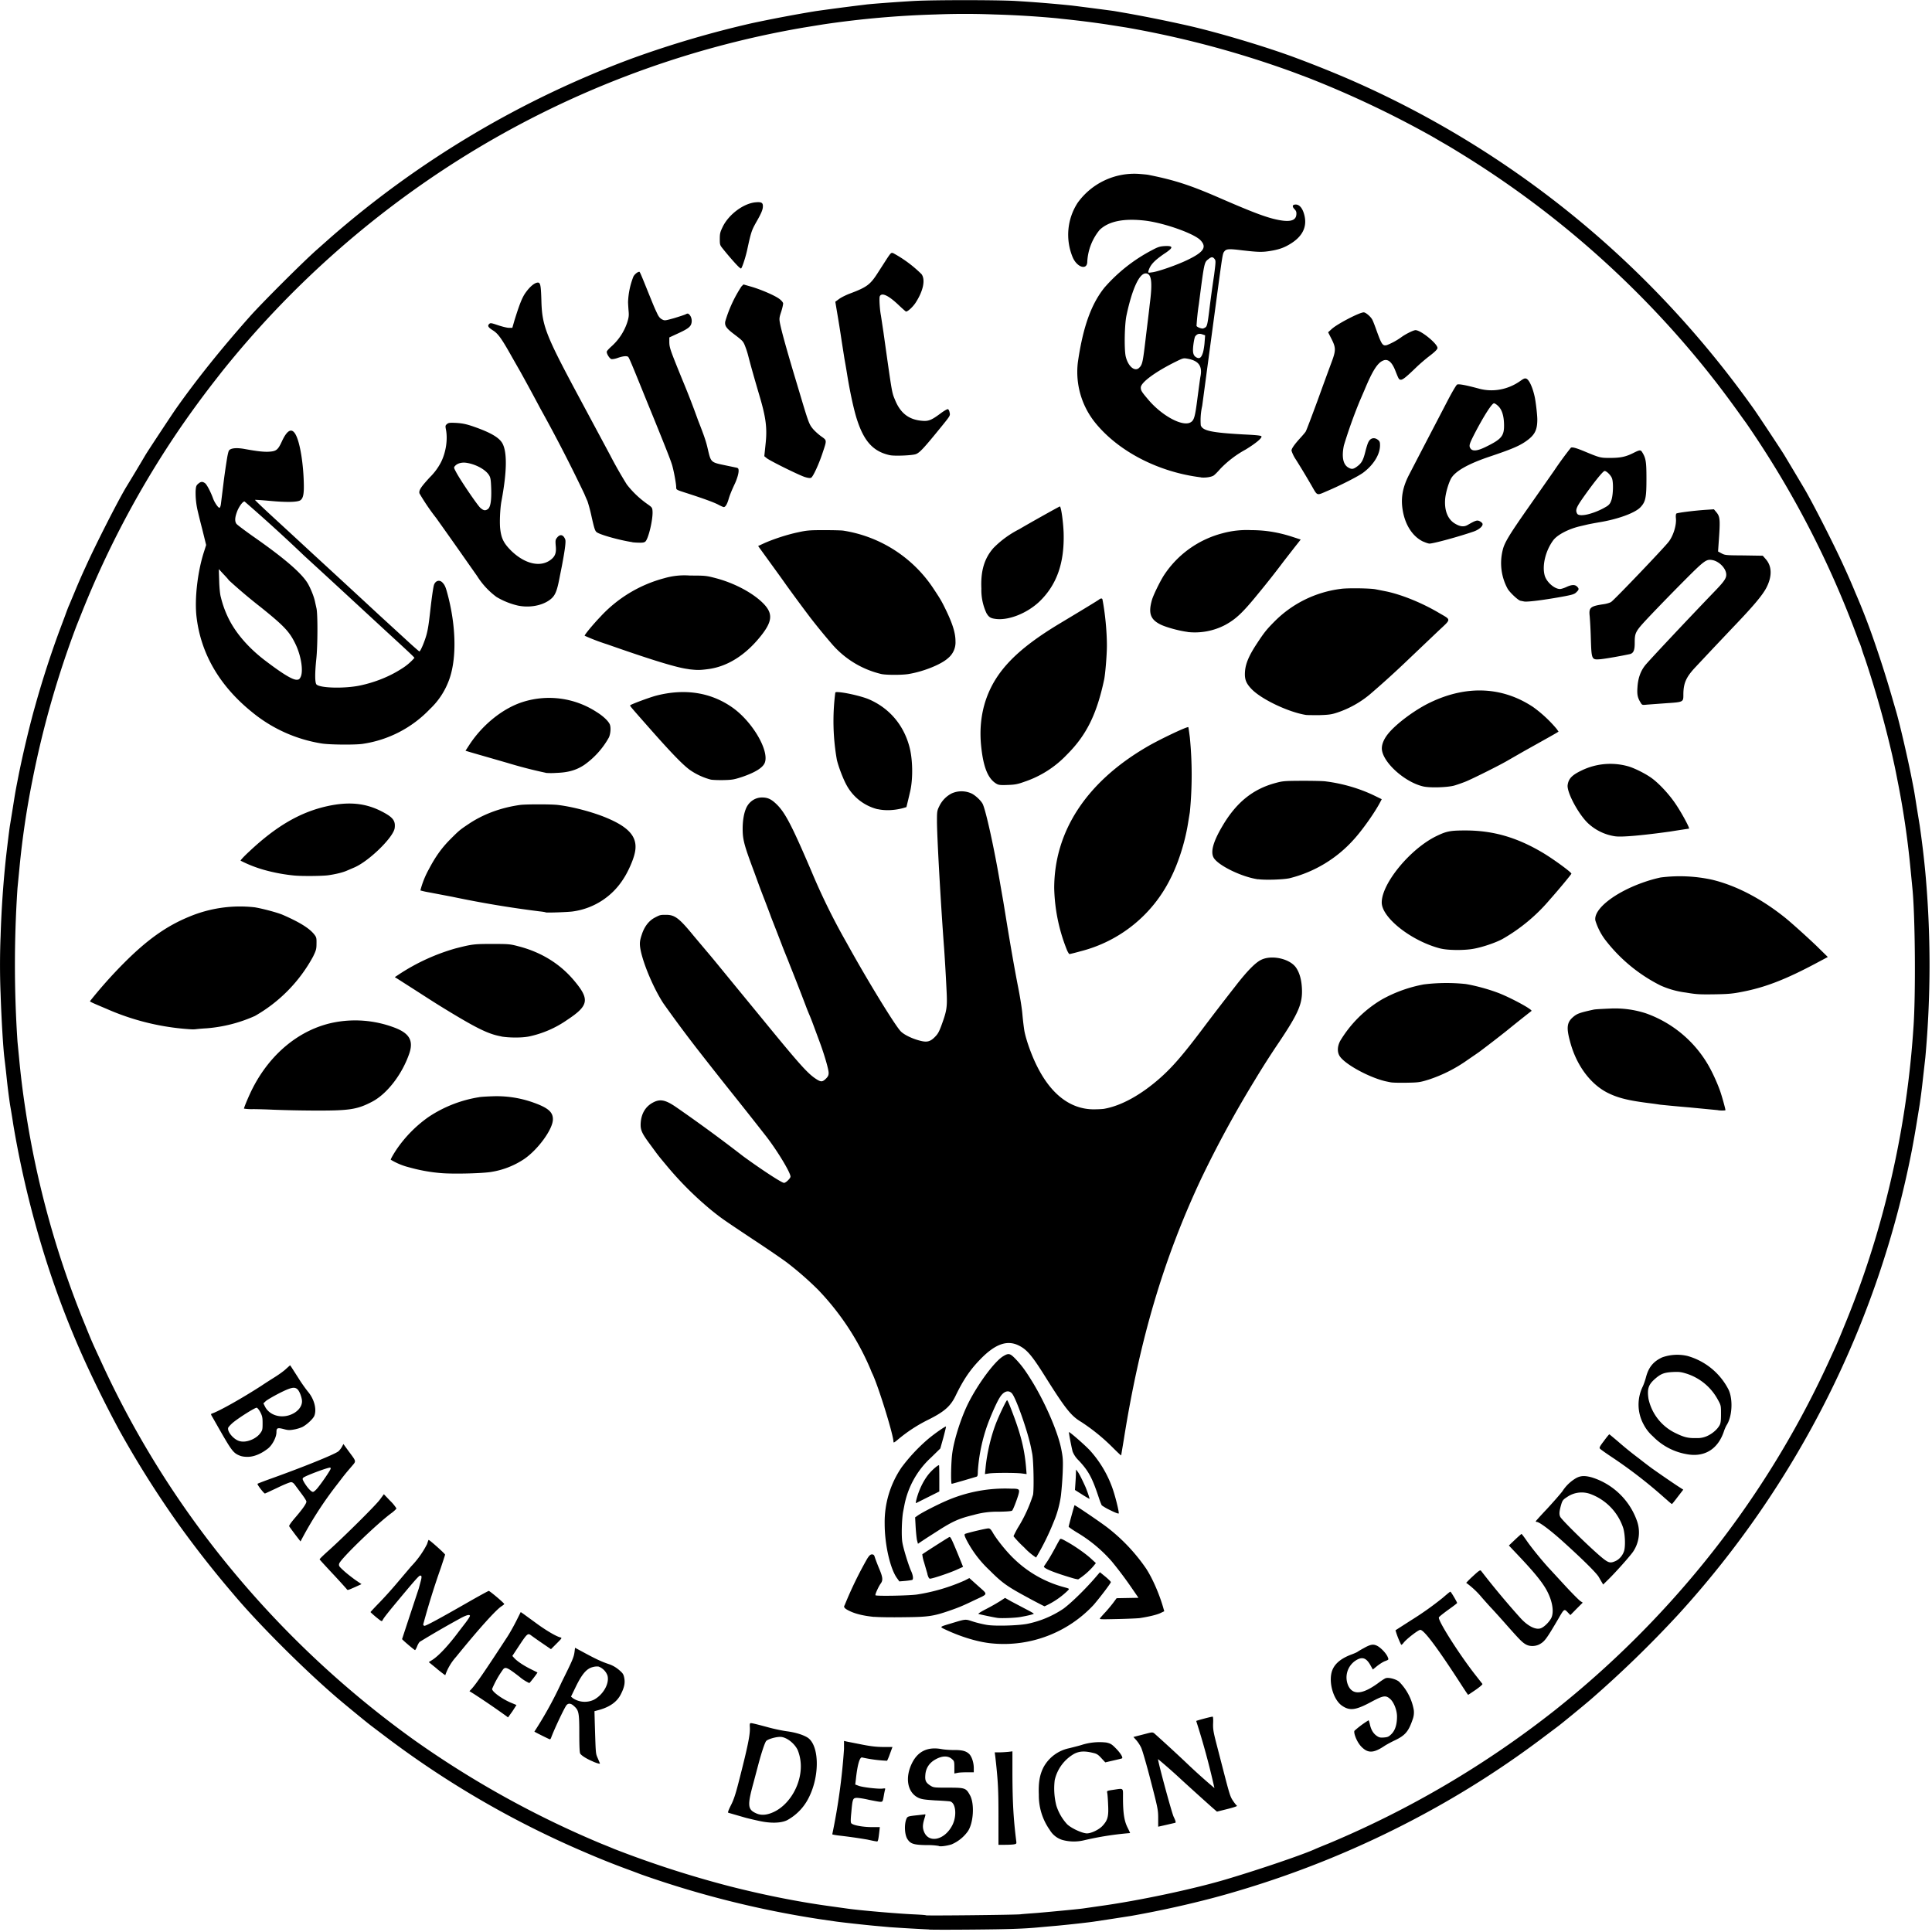 <svg xmlns="http://www.w3.org/2000/svg" width="721" height="721" viewBox="0 0 191 191"><path d="M91.86 190.75a184.47 184.47 0 01-3.93-.23l-1.32-.12c-1.03-.09-3.54-.37-4-.44l-1.65-.24a96.8 96.8 0 01-17.6-4.42 99.33 99.33 0 00-1.28-.48 80.46 80.46 0 01-4.25-1.7A93.34 93.34 0 0138 171.6l-1.28-.97c-.38-.28-2.35-1.9-3.18-2.6-3.3-2.8-7.98-7.46-10.5-10.47a102.25 102.25 0 01-5.42-6.91 99.1 99.1 0 01-5.87-9.33 115.9 115.9 0 01-3.37-6.78 90.55 90.55 0 01-4.4-11.83 97.97 97.97 0 01-2.67-11.55c-.1-.68-.25-1.56-.32-1.96a68.14 68.14 0 01-.32-2.53c-.1-1-.22-1.95-.24-2.12-.12-1-.29-3.8-.37-6.28a70.95 70.95 0 010-5.74 102.16 102.16 0 01.53-7.75c.14-1.23.34-2.88.4-3.21l.28-1.72c.27-1.71.24-1.52.6-3.37a107 107 0 011.45-6.14l.27-.96a97.18 97.18 0 012.24-6.9l.6-1.6c.15-.42.33-.9.4-1.04l.54-1.29a62 62 0 011.1-2.52c.99-2.2 3.22-6.58 4.02-7.9a220.2 220.2 0 001.89-3.15c.25-.42 2.55-3.9 3-4.55 2-2.84 4.42-5.87 7.33-9.15 1.27-1.42 5.26-5.4 6.63-6.61a590.86 590.86 0 001.32-1.17 96.06 96.06 0 0129.9-17.75A100.13 100.13 0 0174.3 2.3a138.75 138.75 0 016.34-1.2 244.7 244.7 0 014.89-.64c.46-.07 3.3-.28 4.93-.37 1.96-.1 7.9-.1 9.86 0a129.87 129.87 0 015.57.45c.78.09 4.06.52 4.25.55l1.44.25a141.08 141.08 0 015.9 1.2c3.15.72 7.92 2.16 10.73 3.22a115.96 115.96 0 014.9 1.96 95.35 95.35 0 0130.55 21.04 98.3 98.3 0 019.73 11.68c.46.65 2.76 4.13 3.01 4.55a677.08 677.08 0 011.88 3.15c.8 1.32 3.04 5.7 4.03 7.9a62.74 62.74 0 011.1 2.52 67.07 67.07 0 011.77 4.53 111.41 111.41 0 012 6.3l.28.96c.36 1.25 1.05 4.22 1.44 6.14.37 1.85.33 1.66.6 3.37l.28 1.72a93.73 93.73 0 01.56 4.65 101.07 101.07 0 010 18.33l-.24 2.12a68.09 68.09 0 01-.32 2.53l-.32 1.96a102.74 102.74 0 01-.44 2.49 95 95 0 01-23.1 45.95 110.59 110.59 0 01-8.69 8.43c-.82.7-2.8 2.32-3.17 2.6l-1.29.97a92.54 92.54 0 01-12.41 7.95 95.78 95.78 0 01-17.92 7.36 78.13 78.13 0 01-3.56.98 101.96 101.96 0 01-7.06 1.51l-1.8.28-1.85.28c-.52.08-2.3.28-3.56.4l-1.8.16c-1.65.16-3.16.2-6.54.23-2.1.02-4.08.02-4.41 0zm9.02-1.5c.22-.03.94-.08 1.6-.13 1.2-.1 4.04-.37 4.55-.44l1.74-.25c3.84-.53 9.36-1.7 12.63-2.69 3.35-1 7.63-2.47 8.66-2.96a59.84 59.84 0 011.24-.51 95.97 95.97 0 0022.45-13.22 95.29 95.29 0 0014.71-14.57 93.35 93.35 0 0012.22-19.62c1.01-2.2.95-2.06 1.66-3.8a90.62 90.62 0 003.14-8.87 94.05 94.05 0 003.68-20.53c.24-3.17.18-11.16-.1-13.87l-.2-2.05a85.1 85.1 0 00-1.27-8.58 82.11 82.11 0 00-.28-1.4l-.24-1.09a104.2 104.2 0 00-2.7-9.58 17.01 17.01 0 01-.29-.84 6.2 6.2 0 00-.27-.77 2.14 2.14 0 01-.16-.4 95.18 95.18 0 00-11.05-21.3 44.66 44.66 0 01-.4-.55 110.95 110.95 0 00-2.52-3.41l-.85-1.08a94.86 94.86 0 00-24.63-21.7 51.36 51.36 0 00-1.68-1l-.96-.56a99.33 99.33 0 00-12.26-5.8l-1.49-.56a96.69 96.69 0 00-16.46-4.4l-1.97-.31a95.5 95.5 0 00-4.13-.52 31.69 31.69 0 01-.72-.08 93.8 93.8 0 00-6.24-.38 74.32 74.32 0 00-5.8 0 93.76 93.76 0 00-11.1.98l-1.97.32A93.51 93.51 0 0045.4 15.77a94.84 94.84 0 00-23.46 20.97l-.75.96a99.62 99.62 0 00-3.32 4.53 93.91 93.91 0 00-9.75 18.25l-.56 1.4A95 95 0 003.2 77.16a84.88 84.88 0 00-1.27 8.58l-.2 2.05a113.5 113.5 0 000 15.2l.16 1.64a85.25 85.25 0 00.63 5.09 92.23 92.23 0 005.92 21.33c.71 1.75.65 1.6 1.67 3.81a92.87 92.87 0 0012.86 20.4A95.93 95.93 0 0041 172.06a95.92 95.92 0 0018.47 10.22 59.85 59.85 0 011.25.51 102.55 102.55 0 0011.38 3.68c3.4.87 6.83 1.55 9.9 1.97l1.72.24c1.22.18 5.05.51 6.7.58.6.03 1.1.06 1.12.09.05.05 8.8-.04 9.34-.1zm-8.08-6.76a6.38 6.38 0 00-1.18-.08c-1.27-.02-1.6-.12-1.9-.58-.3-.44-.34-1.5-.1-2.04.1-.22.18-.24 1.13-.34l.61-.07c.16-.03.16-.03.05.34-.2.64-.22.95-.07 1.34.46 1.22 2.07.86 2.82-.64.46-.92.33-2.2-.24-2.33-.1-.02-.75-.07-1.46-.1-1.06-.07-1.35-.11-1.67-.26-1.09-.52-1.35-2-.61-3.46.58-1.14 1.53-1.59 2.86-1.36.3.06.85.1 1.22.1.8-.01 1.2.08 1.51.35.28.23.5.86.5 1.44v.41h-.66c-.37 0-.8.02-.96.06l-.3.06v-.6c0-.56-.02-.64-.21-.8-.4-.39-1.03-.37-1.73.05-.57.34-.89.86-.93 1.5-.05.56.06.77.52 1.06.29.18.37.19 1.74.19 1.68 0 1.76.03 2.16.76.45.83.35 2.68-.2 3.53a3.82 3.82 0 01-1.63 1.32c-.51.16-1.19.24-1.27.15zm5.91-2.9c0-2.65-.04-3.5-.31-5.9l-.06-.45h.47c.26 0 .65-.03.88-.05l.4-.05v2.27c.01 2.75.1 4.42.38 6.62.03.23.01.26-.2.3-.14.03-.55.05-.9.05h-.66v-2.79zm-12.42 2.39l-.56-.12a51.06 51.06 0 00-2.83-.4c-.32-.04-.6-.09-.62-.12a61.7 61.7 0 001.16-8.43v-.8l.26.06 1.47.29c.9.18 1.43.24 2.13.25h.93l-.24.65c-.12.35-.26.67-.3.71a13.9 13.9 0 01-2.44-.32c-.25-.1-.48.68-.64 2.18l-.06.49.35.13c.41.15 1.98.33 2.37.27.2-.03.26-.02.24.05a7.8 7.8 0 00-.14.68c-.1.56-.11.58-.34.58-.12 0-.64-.1-1.14-.2-.5-.12-1.05-.2-1.22-.19-.36.03-.39.11-.51 1.46-.07.7-.07.97 0 1.05.16.2 1.16.38 2.02.38h.8l-.05.46c-.09.77-.13.97-.23.96a6.76 6.76 0 01-.41-.07zm18.74-.08a2.2 2.2 0 01-1.25-.99 5.88 5.88 0 01-1.08-3.47c-.05-1.23.09-2 .47-2.74a3.75 3.75 0 012.54-1.87c.39-.1.93-.23 1.21-.32a5.85 5.85 0 012.46-.24c.43.1.53.16.98.62.43.45.67.85.57.94-.02.02-.4.11-.84.21l-.82.19-.39-.42c-.32-.35-.46-.44-.83-.52-.82-.2-1.32-.17-1.83.08a4.01 4.01 0 00-1.95 2.62 6.9 6.9 0 00.16 2.51 4.9 4.9 0 001.07 1.85c.42.4 1.5.9 1.96.9.43 0 1.22-.38 1.56-.77.49-.54.59-.91.53-2.05-.02-.54-.06-1.07-.09-1.19-.04-.2-.03-.2.62-.3 1.03-.15.94-.22.94.77 0 1.5.12 2.3.44 2.94.15.3.27.56.26.57a30.65 30.65 0 00-4.58.72 4.3 4.3 0 01-2.11-.04zm9.47-2.16c0-.8-.04-1-.74-3.7-.4-1.56-.83-3.03-.94-3.26a3.63 3.63 0 00-.48-.74l-.29-.32.35-.09.93-.24c.53-.14.61-.15.77-.04a173 173 0 013.05 2.8 60.53 60.53 0 002.91 2.62 74.55 74.55 0 00-1.8-6.63c.04-.05 1.48-.43 1.62-.43.05 0 .07.26.05.66-.02.57.03.85.31 1.95l.6 2.32c.72 2.79.77 2.95 1.05 3.38.16.24.34.46.4.5.06.03-.3.16-.94.32l-1.04.26-.53-.46a388.51 388.51 0 01-2.9-2.62 55.68 55.68 0 00-2.39-2.11c-.07.07 1.35 5.32 1.54 5.7.2.41.25.6.13.6l-.86.2-.8.18v-.85zm-39.49.27a36.1 36.1 0 01-1.28-.3l-1.73-.5c-.07-.02.02-.26.26-.74.27-.52.46-1.1.75-2.23.92-3.58 1.17-4.79 1.12-5.5-.02-.3 0-.39.1-.39.13 0 .55.1 1.92.47.5.13 1.23.28 1.6.33.85.11 1.58.33 2.04.6 1.2.7 1.29 3.73.18 5.94a5.12 5.12 0 01-2.16 2.26c-.62.3-1.65.32-2.8.06zm1.18-.75c1.87-.66 3.24-3.1 2.94-5.23a4.28 4.28 0 00-.27-1.02c-.33-.69-1.14-1.3-1.73-1.3-.48 0-1.29.25-1.4.43-.15.22-.47 1.21-.75 2.26l-.48 1.81c-.62 2.26-.6 2.67.24 3.05.42.2.9.2 1.45 0zm-17.53-5.1c-.64-.26-1.18-.6-1.3-.8-.06-.11-.09-.7-.09-2 0-2.06-.05-2.28-.54-2.71-.28-.26-.54-.29-.72-.08-.2.23-1.25 2.45-1.53 3.24-.03.08-.08.14-.12.14-.06 0-1.46-.7-1.53-.76a37.84 37.84 0 002.7-4.9c1.07-2.15 1.2-2.45 1.27-2.99l.05-.4.89.48c1.18.64 1.75.9 2.4 1.12.38.12.7.3 1.02.56.4.34.48.44.55.8.1.49.02.94-.32 1.61-.37.76-1.08 1.27-2.14 1.57l-.48.13.03 1.17c.1 3.16.08 2.98.3 3.49l.21.5c0 .07-.22.01-.65-.16zm.05-6.12c.94-.5 1.57-1.64 1.34-2.41a1.5 1.5 0 00-.87-.87 1.47 1.47 0 00-.58.05c-.6.15-1.05.67-1.65 1.89l-.5 1.03.18.15a2.1 2.1 0 002.08.16zm76.35 5.01c-.2-.1-.48-.34-.65-.58-.31-.4-.6-1.15-.51-1.36a9.21 9.21 0 011.4-1.04c.02 0 .08.18.13.41.12.54.34.9.69 1.14.22.15.35.18.7.15.37-.03.47-.07.75-.35.36-.37.54-.93.54-1.73 0-.61-.31-1.42-.69-1.74-.42-.37-.67-.33-1.8.27-1.57.85-2.16.94-2.93.42-.8-.53-1.3-2.07-1.07-3.2.17-.83.82-1.44 2-1.88.3-.11.56-.23.6-.27a8.31 8.31 0 01.6-.35c.67-.38.95-.43 1.35-.22.37.2.9.76 1.03 1.12.1.24.09.24-.27.38-.2.07-.55.3-.78.48l-.43.35-.24-.43c-.42-.74-.82-.87-1.47-.45a2 2 0 00-.7 2.52c.46.9 1.39.82 2.9-.27.3-.23.64-.45.75-.5.27-.12.98.05 1.34.32a5.24 5.24 0 011.47 2.82 2 2 0 01-.13.97c-.4 1.16-.73 1.54-1.76 2.03-.38.18-.84.43-1.03.56-.81.54-1.32.67-1.79.43zm-84.97-3.37a77.86 77.86 0 00-3.23-2.21l-.45-.28.19-.2c.48-.52 1.33-1.76 3.56-5.18.23-.35.62-1.05.87-1.54l.45-.9.25.17 1.25.91c.96.71 1.99 1.32 2.4 1.42.2.05.19.07-.35.61l-.56.56-.88-.6a47.83 47.83 0 01-1.08-.76c-.33-.25-.39-.2-1.26 1.12l-.6.91.22.24c.3.31.91.72 1.64 1.08l.62.31c.03.03-.7.98-.8 1.05a4.1 4.1 0 01-.98-.63c-1.3-1-1.42-1.03-1.7-.6a9.67 9.67 0 00-1 1.81c0 .27.92.95 1.81 1.34l.6.25-.4.62-.43.6a.61.61 0 01-.14-.1zm94.51-2.92c-2.43-3.77-3.81-5.63-4.19-5.63-.2 0-1.4.93-1.66 1.29-.1.13-.2.21-.23.18a8.33 8.33 0 01-.56-1.43l1.56-1a31.08 31.08 0 003.1-2.2c.62-.53.72-.61.77-.61.06 0 .66 1.02.66 1.11 0 .04-.4.34-.88.68-.48.35-.9.68-.92.75-.11.3 1.94 3.54 3.54 5.6l.76.97c.04.05-.2.26-.65.58-.4.27-.73.5-.76.5-.02 0-.26-.36-.54-.79zm-101.42-1.8l-.79-.64.35-.22c.63-.4 1.62-1.46 2.62-2.81l.67-.87c.25-.33.45-.64.43-.69-.05-.15-.39-.05-1.02.3a95.8 95.8 0 00-3.94 2.28c-.08.07-.2.28-.27.47-.08.2-.17.35-.2.35-.07 0-1.28-1.03-1.28-1.09l.81-2.46.84-2.54.15-.56c.17-.6.16-.74-.03-.71-.13.02-.66.63-2.88 3.31-.45.56-.72.9-.8 1.07-.1.18-.1.17-.66-.28-.3-.25-.55-.48-.55-.5 0-.01.42-.47.94-1a42.34 42.34 0 001.74-1.94l1.34-1.58a9.15 9.15 0 001.57-2.2c.07-.22.13-.4.15-.41.04-.06 1.63 1.36 1.63 1.45 0 .05-.2.65-.43 1.34a78.03 78.03 0 00-1.73 5.56c0 .07.06.14.13.14.16 0 1.53-.74 4.25-2.3 1.1-.63 2.05-1.15 2.1-1.15.1 0 1.53 1.2 1.53 1.3 0 .02-.12.12-.26.21-.54.34-2.23 2.21-4.51 5.02a5.34 5.34 0 00-1.06 1.8c-.03 0-.41-.29-.84-.64zm107.72-2.36c-.4-.22-.61-.43-2-2a93.23 93.23 0 00-1.44-1.6c-.05-.04-.46-.5-.93-1.03a8.47 8.47 0 00-1.58-1.49 10 10 0 01.69-.68c.56-.52.69-.6.77-.52a80.84 80.84 0 003.93 4.71c.72.78 1.5 1.17 1.99.98.36-.13.92-.71 1.07-1.1.28-.74-.04-2.03-.79-3.14-.46-.7-1.22-1.59-2.4-2.84l-1.04-1.1.6-.57c.33-.31.62-.57.65-.57.03 0 .27.32.54.71.47.68 1.6 2.07 2.32 2.83l1.52 1.65c.65.7 1.3 1.35 1.43 1.44l.24.16-.61.61-.61.62-.27-.28c-.33-.35-.35-.34-.87.56-1.23 2.1-1.4 2.32-1.9 2.6-.4.22-.95.23-1.3.05zm-52.7-.12c-1.37-.1-3.16-.63-4.8-1.41-.51-.24-.5-.24.5-.54 1.66-.5 1.48-.48 2.33-.21.41.13 1.05.28 1.4.33.82.12 2.98.06 3.9-.11a9.94 9.94 0 003.6-1.5c.8-.59 2.24-2 3.25-3.19l.36-.42.54.44c.3.25.54.49.54.54 0 .11-1.08 1.53-1.7 2.25a12.14 12.14 0 01-9.93 3.82zm10.57-2.53c.07-.08.3-.35.53-.59.22-.24.56-.65.75-.9l.34-.46 1.08-.02 1.08-.02-.66-.96a38.06 38.06 0 00-1.99-2.65 14.2 14.2 0 00-3.45-2.86c-.44-.27-.8-.52-.8-.56 0-.08.55-2.09.58-2.12.04-.04 2.6 1.7 3.27 2.22a17.94 17.94 0 013.82 4.06c.63.98 1.27 2.45 1.66 3.78l.12.42-.42.2c-.37.16-1.1.34-2.02.48-.17.02-1.15.07-2.16.09-1.8.04-1.84.04-1.73-.1zm-10.14 0c-.43-.06-1.83-.36-1.9-.4-.05-.03.31-.25.8-.5a19.5 19.5 0 001.34-.76l.49-.32.6.34 1.42.75c.45.23.82.44.82.47 0 .05-.58.2-1.28.32-.49.1-1.9.15-2.29.1zm-12.2-.1c-1-.1-1.8-.28-2.41-.57-.51-.24-.66-.4-.52-.58a38.25 38.25 0 012.23-4.6c.21-.33.32-.43.47-.43.16 0 .22.06.28.26.04.14.22.62.4 1.06.4.93.43 1.23.19 1.56-.22.3-.58 1.1-.52 1.16.1.1 3.29.04 4.08-.07a18.6 18.6 0 004.76-1.4l.44-.23.86.77c1 .9 1.04.76-.32 1.4-1.2.58-1.57.73-2.52 1.06-1.6.55-2.1.62-4.52.64-1.19.02-2.5 0-2.9-.04zm15.33-1.83c-2.18-1.17-2.65-1.5-3.93-2.78a11.1 11.1 0 01-2.28-3c-.2-.41-.23-.53-.15-.59.15-.09 2.07-.55 2.31-.55.16 0 .25.1.43.4.36.65 1.38 1.92 2.09 2.59a11.3 11.3 0 005 2.83c.5.14.5.14.36.3a7.96 7.96 0 01-2.32 1.58c-.04 0-.71-.35-1.5-.77zm-67.5-.94a66.4 66.4 0 00-1.36-1.49c-.7-.75-1.3-1.4-1.3-1.43-.02-.03.4-.44.92-.9 1.5-1.35 4.6-4.42 5.03-5l.4-.54.62.65a4 4 0 01.62.75c0 .05-.19.23-.4.4-1.42 1.01-5.15 4.62-5.26 5.07-.05.22-.01.27.46.7.28.26.8.66 1.13.9l.62.42-.66.3c-.75.33-.71.32-.82.17zm124.12-.62a23.56 23.56 0 01-.32-.55c-.23-.4-1.54-1.7-3.51-3.48-1.26-1.14-2.37-1.97-2.62-1.97-.07 0-.1-.03-.1-.07.02-.04.51-.59 1.1-1.21.58-.63 1.27-1.41 1.53-1.75a4 4 0 011.37-1.31c.45-.24.86-.25 1.55-.06a6.92 6.92 0 014.47 4.35 3.4 3.4 0 01-.42 3.02c-.35.49-1.7 2-2.38 2.67l-.56.55zm1.35-2.14c.36-.17.68-.54.82-.96.16-.47.11-1.69-.08-2.31a5.38 5.38 0 00-3.16-3.32 2.53 2.53 0 00-2.36.25c-.42.27-.48.35-.6.73-.2.7-.23.98-.1 1.25.2.37 3.15 3.25 4.21 4.1.57.45.75.5 1.27.26zm-71.02 1.74c-.69-.9-1.25-3.33-1.25-5.4a9.6 9.6 0 011.67-5.59 17.3 17.3 0 012.64-2.82c.63-.53 1.7-1.27 1.75-1.22.02.01-.1.5-.26 1.1l-.3 1.07-.9.88a8.62 8.62 0 00-2.65 4.72l-.12.62c-.14.74-.19 2.47-.08 3.07.1.62.63 2.33.88 2.86.17.38.22.76.1.84-.05.02-.35.07-.68.1l-.6.05zm17.38-.03c-1.93-.57-2.98-1-2.88-1.18l.36-.54c.16-.24.48-.8.72-1.24.23-.44.46-.85.5-.9.06-.08.2-.03.6.2.82.44 1.9 1.2 2.45 1.7l.5.46-.25.31a7.13 7.13 0 01-1.5 1.3 4.07 4.07 0 01-.5-.11zm-14.4-.42a904.29 904.29 0 00-.34-1.17 3.5 3.5 0 01-.17-.78c.03-.04 2.3-1.5 2.66-1.7.12-.07.22.13.9 1.78l.47 1.16-.69.31c-.72.32-2.34.86-2.58.86-.09 0-.17-.14-.26-.46zm9.56-2.63a10.6 10.6 0 01-1.05-1.1c0-.04.18-.4.4-.8a14.23 14.23 0 001.53-3.31c.1-.63.05-3.43-.09-4.09l-.11-.56c-.33-1.63-1.5-4.96-1.9-5.38-.34-.36-.83-.19-1.2.43-.29.45-.85 1.72-1.2 2.67a16.97 16.97 0 00-.96 4.62c0 .4-.03.5-.14.53l-1.25.37c-.62.18-1.15.33-1.19.33-.11 0-.07-2.23.06-3.08.2-1.41.9-3.54 1.57-4.88.99-1.97 2.63-4.17 3.47-4.66.53-.32.67-.28 1.22.29.62.65 1.01 1.2 1.72 2.36 1.3 2.17 2.49 4.95 2.8 6.6.16.82.17 1.08.13 2.25a35.18 35.18 0 01-.17 2.24c-.1.8-.36 1.8-.69 2.57a24.78 24.78 0 01-1.77 3.6 6.3 6.3 0 01-1.18-1zm-10.6-.74c-.04-.2-.1-.8-.13-1.3l-.05-.93.24-.17c.41-.3 1.99-1.1 2.8-1.45a14.55 14.55 0 016.43-1.22c.87 0 .9.04.72.67-.2.63-.5 1.4-.6 1.5-.05.06-.58.1-1.36.11a8.3 8.3 0 00-2.45.32c-1.37.33-1.99.6-3.27 1.4l-1.36.87-.65.43-.22.15zm-61.48-.55c-.29-.39-.55-.74-.58-.8-.04-.06.18-.37.58-.84.75-.87 1.12-1.4 1.12-1.6 0-.08-.2-.4-.45-.73l-.66-.89c-.14-.2-.27-.3-.41-.3-.11 0-.73.25-1.36.56-.64.3-1.19.56-1.22.56-.1 0-.8-.9-.73-.96.03-.03.48-.2.99-.39 3.35-1.19 6.73-2.55 7.03-2.84.1-.1.26-.3.33-.44l.14-.26.48.66c.84 1.14.81.98.3 1.59-.67.78-.66.78-1.35 1.68a36.69 36.69 0 00-3.67 5.7l-.54-.7zm2.22-4.58c.47-.57 1.3-1.8 1.3-1.92 0-.06-.02-.1-.06-.1-.28 0-2.47.82-2.65 1-.1.1-.08.16.1.48.31.51.68.92.86.92.08 0 .28-.17.45-.38zm78.39 2.2a5.44 5.44 0 01-.86-.49 6.85 6.85 0 01-.28-.73c-.66-2-1.02-2.66-1.99-3.7a2.52 2.52 0 01-.61-.89c-.14-.55-.39-1.89-.36-1.92.05-.05 1.57 1.27 2.08 1.82a11.06 11.06 0 012.22 3.73c.27.75.66 2.32.62 2.48-.01.06-.3-.04-.82-.3zm54.9-1.12a46.78 46.78 0 00-5.2-4.05c-.68-.45-1.26-.86-1.31-.93-.08-.09 0-.24.4-.76.26-.36.5-.65.53-.65.02 0 .4.32.85.7a34.29 34.29 0 002.1 1.7 43.5 43.5 0 001.27.97c.96.68 1.9 1.32 2.47 1.7l.62.4-.54.7c-.3.4-.56.72-.58.72-.03 0-.3-.22-.6-.5zm-74.13.25c.22-.98.68-1.98 1.24-2.68.32-.4.9-.91 1.04-.91.02 0 .03.58.03 1.3v1.3l-1.12.56-1.18.59c-.03.01-.03-.06 0-.16zm16.43-.69l-.71-.45.05-.72a21 21 0 00.05-1v-.3l.16.2c.15.19.38.64.75 1.45.16.35.46 1.22.43 1.25 0 .01-.34-.18-.73-.43zm-9.55-2.6c.14-1.52.58-3.36 1.14-4.7.33-.8.92-2.02.99-2.02.06 0 .28.53.72 1.72.7 1.91 1.02 3.28 1.16 4.96l.05.62-.46-.06c-.6-.08-2.75-.08-3.27 0l-.39.06.06-.58zm-73.66-1.22c-.68-.25-.84-.46-2.05-2.57l-.7-1.23c-.19-.32-.2-.34-.05-.39.75-.26 2.98-1.52 4.9-2.76.35-.24.97-.63 1.35-.87s.88-.6 1.08-.8l.38-.34.13.19.68 1.06c.3.49.74 1.1.96 1.37.62.73.88 1.75.62 2.39-.13.3-.75.88-1.19 1.1a3.7 3.7 0 01-.8.24c-.43.08-.6.08-1-.03-.65-.17-.75-.13-.75.3 0 .49-.39 1.24-.81 1.59-.63.5-1.3.8-1.9.84-.34.02-.65-.02-.85-.09zm1.22-1.65c.32-.16.57-.36.73-.58.23-.3.24-.39.24-1 0-.55-.03-.7-.22-1.08-.12-.23-.29-.44-.36-.45-.15-.03-1.73.96-2.36 1.48-.23.2-.43.42-.46.5-.11.35.45 1.06 1 1.28.4.16.91.1 1.43-.15zm3.57-2.36c.82-.25 1.36-.87 1.29-1.49-.05-.4-.26-.92-.45-1.09-.29-.26-.65-.18-1.8.4-.6.31-1.2.66-1.33.78l-.23.22.16.32c.4.79 1.4 1.15 2.36.86zm81.46 3.2a19.3 19.3 0 00-3.12-2.54c-1-.59-1.56-1.29-3.54-4.44-1.34-2.14-1.84-2.73-2.66-3.13-1.17-.57-2.37-.12-3.87 1.46-.96 1-1.62 1.99-2.35 3.5-.51 1.06-1.12 1.6-2.78 2.42a14.9 14.9 0 00-2.9 1.9c-.38.32-.47.37-.47.25 0-.65-1.42-5.27-2.05-6.66a4.7 4.7 0 01-.2-.46 25.94 25.94 0 00-5.22-7.93 32.27 32.27 0 00-3.07-2.68c-.44-.33-1.95-1.37-3.37-2.3-3.08-2.05-3.08-2.06-4-2.79a33.32 33.32 0 01-4.62-4.61c-.8-.96-.7-.84-1.5-1.93-.88-1.18-1-1.49-.96-2.17.06-.9.46-1.58 1.14-1.97.75-.43 1.28-.33 2.36.41a152.67 152.67 0 016.62 4.85c1.78 1.3 3.82 2.64 4.05 2.64.18 0 .64-.45.64-.62 0-.4-1.3-2.55-2.39-3.96a504.53 504.53 0 00-3.67-4.64 504.06 504.06 0 01-3.26-4.14 131.6 131.6 0 01-3.25-4.39c-1.07-1.64-2.19-4.4-2.31-5.67-.03-.34 0-.6.17-1.1.25-.8.7-1.39 1.29-1.7.53-.28.56-.28 1.12-.28.86 0 1.3.33 2.72 2.07l1.28 1.52c.53.62 1.1 1.32 1.28 1.54l1.68 2.05 2.52 3.07c3.82 4.67 4.53 5.45 5.38 6 .46.29.6.28.94-.05.21-.21.27-.34.27-.57 0-.37-.45-1.9-.94-3.2l-.63-1.7a18.26 18.26 0 00-.35-.88 18.86 18.86 0 01-.35-.88 231.98 231.98 0 00-1.55-3.97 45.4 45.4 0 00-.43-1.08 48.92 48.92 0 01-.44-1.12 333.5 333.5 0 00-1-2.57c-.12-.35-.4-1.07-.6-1.6a94.26 94.26 0 01-.57-1.49l-.51-1.4c-.99-2.64-1.13-3.18-1.13-4.25 0-.86.14-1.61.38-2.11.3-.6.88-.98 1.53-.98.55 0 .89.15 1.38.61.89.83 1.55 2.1 3.53 6.73a64.2 64.2 0 003.48 7.06c1.89 3.44 4.72 8.08 5.32 8.71.31.33 1.1.72 1.86.92.73.2 1.06.12 1.53-.36.3-.3.42-.52.7-1.3.46-1.27.52-1.66.46-3.04a212.5 212.5 0 00-.25-4.37c-.33-4.35-.72-11.26-.71-12.71 0-.85.02-.97.23-1.39a2.76 2.76 0 011.22-1.26 2.38 2.38 0 012 .02c.38.2.88.67 1.06 1 .31.59 1.17 4.48 1.77 8.08l.28 1.6.25 1.53c.4 2.47.85 5.07 1.2 6.85.2.99.4 2.25.44 2.8.05.56.14 1.3.2 1.64.18.9.7 2.37 1.24 3.44 1.38 2.77 3.27 4.23 5.53 4.27.42 0 .91-.02 1.09-.05 1.73-.3 3.7-1.4 5.61-3.1 1.16-1.04 2.13-2.15 3.97-4.58a267.09 267.09 0 013.4-4.43c1.15-1.49 1.98-2.34 2.56-2.62 1.06-.52 2.87-.1 3.46.79.34.5.53 1.19.57 2.05.07 1.47-.32 2.4-2.24 5.27a84.64 84.64 0 00-2.44 3.82 109.11 109.11 0 00-5.3 9.75c-3.7 7.89-6.06 15.85-7.63 25.75l-.26 1.56c-.01.03-.38-.32-.82-.76zm56.72.64a6.1 6.1 0 01-3.33-1.76 4.04 4.04 0 01-.91-1.16 4.08 4.08 0 01-.09-3.78c.08-.17.23-.58.32-.93.26-.97.73-1.54 1.6-1.94a4.45 4.45 0 012.49-.14 6.55 6.55 0 014.07 3.34c.45.96.36 2.67-.2 3.51a3.71 3.71 0 00-.27.63c-.6 1.76-1.93 2.56-3.68 2.23zm2.11-1.83c.5-.25.93-.63 1.15-1.03.11-.2.14-.45.14-1.1 0-.84 0-.86-.32-1.44a5.37 5.37 0 00-3.06-2.55c-.58-.18-.77-.2-1.4-.17-.85.05-1.17.17-1.77.7-.63.56-.76.98-.62 1.94a4.9 4.9 0 002.7 3.41c.84.41 1.25.5 2.03.48a2.3 2.3 0 001.15-.24zM43.56 115.97a16.54 16.54 0 01-3.09-.56 6.59 6.59 0 01-1.84-.76c0-.09.27-.56.59-1.04a12.63 12.63 0 013.14-3.18 12.56 12.56 0 015-1.96c.12-.03.71-.07 1.33-.09a10.8 10.8 0 013.84.55c1.61.55 2.14.98 2.13 1.73 0 .97-1.48 3-2.85 3.93a8.15 8.15 0 01-3.2 1.26c-.88.16-3.89.23-5.05.12zm-16.51-6.26a58.74 58.74 0 00-1.99-.06 5.2 5.2 0 01-.94-.05c0-.13.53-1.38.85-2 1.76-3.45 4.65-5.81 7.95-6.5a10.97 10.97 0 016.05.48c1.5.56 1.92 1.29 1.5 2.55-.7 2.06-2.19 4-3.67 4.78-1.53.8-2.29.9-5.98.88a127.42 127.42 0 01-3.77-.08zm142.77.04l-2.8-.27a142.85 142.85 0 01-2.9-.27 27.38 27.38 0 00-.91-.13c-2.2-.27-3.21-.52-4.25-1.03-1.71-.85-3.1-2.71-3.72-5-.4-1.43-.34-1.96.25-2.48.41-.36.65-.45 2.07-.76.13-.03.83-.07 1.56-.1a9.89 9.89 0 013.6.47 11.6 11.6 0 016.12 5.05c.42.71.92 1.8 1.21 2.62.18.51.53 1.77.53 1.9 0 .05-.6.05-.76 0zm-32.39-2.76l-.48-.1c-1.66-.4-4.03-1.7-4.52-2.5-.24-.4-.22-.94.06-1.48a11.84 11.84 0 014.14-4.11 13.59 13.59 0 014.13-1.48 18.2 18.2 0 014.13-.04c.99.16 2.37.54 3.36.93 1.22.49 3.22 1.57 3.16 1.73a156.66 156.66 0 00-2.47 1.97 127.84 127.84 0 01-2.59 2c-.08.07-.64.45-1.24.86a14.38 14.38 0 01-3.83 1.95c-.9.28-1.03.3-2.24.32-.7.01-1.43 0-1.6-.05zm-87.87-4.53c-1.2-.21-2.29-.73-4.96-2.34-1.4-.85-1.57-.96-3.48-2.19l-1.83-1.17-.26-.16.38-.25a20.17 20.17 0 015.63-2.59c1.65-.42 1.83-.44 3.61-.44 1.63 0 1.77.01 2.6.23 2.23.57 4.1 1.72 5.48 3.36 1.6 1.89 1.49 2.5-.66 3.92a10.3 10.3 0 01-3.79 1.64c-.72.14-1.94.13-2.72 0zm-30.65-.7a24.27 24.27 0 01-8.41-2.04c-1.45-.61-1.62-.69-1.6-.75a45.5 45.5 0 013.36-3.77c2.29-2.3 4.2-3.65 6.41-4.56a13 13 0 016.53-.94c.82.14 2.27.53 2.77.75 1.67.73 2.61 1.32 3.09 1.92.22.28.24.36.23.9 0 .55-.04.68-.34 1.3a14.95 14.95 0 01-5.75 5.87 14.45 14.45 0 01-4.78 1.22c-.37.02-.85.06-1.07.09-.22.02-.42.02-.44 0zm147.79-3.63a8.72 8.72 0 01-2.55-.71 15.84 15.84 0 01-5.48-4.54 6.22 6.22 0 01-.95-1.88c-.2-1.13 1.96-2.82 4.9-3.82a13.95 13.95 0 011.54-.43 15 15 0 015.1.22c2.36.57 4.82 1.84 7.2 3.74.6.48 2.2 1.92 3.14 2.82l1.1 1.08-1.07.57c-3.07 1.64-5.12 2.44-7.44 2.88-.9.18-1.36.22-2.73.24-1.46.02-1.77 0-2.77-.17zm-61.2-4.16a17.4 17.4 0 01-1.28-6.18c.01-5.59 3.17-10.43 9.07-13.9 1.2-.72 4.1-2.1 4.19-2 .01 0 .08.47.15 1.02a37.9 37.9 0 010 7.38l-.2 1.22c-.3 1.82-.96 3.87-1.73 5.37a13.65 13.65 0 01-8.86 7.16c-.57.16-1.07.28-1.11.28-.04 0-.14-.16-.23-.35zm36.9-.2c-2.85-.73-5.8-3.04-5.8-4.55 0-1.88 2.81-5.3 5.4-6.56 1.03-.5 1.39-.56 2.93-.56 2.73.01 5.07.7 7.62 2.22 1.05.63 2.8 1.91 2.8 2.05 0 .07-1.35 1.69-2.11 2.54a17.46 17.46 0 01-4.72 3.93c-.69.37-1.99.81-2.86.96-.93.17-2.54.15-3.25-.03zM53.95 90.2c-.02-.02-.29-.07-.6-.1a104.45 104.45 0 01-8.62-1.44l-2.31-.44a8.17 8.17 0 01-.86-.19 8.8 8.8 0 01.85-2.12c.63-1.2 1.25-2.08 2.12-2.95.83-.83.93-.92 1.74-1.46 1.47-1 3.22-1.65 5.13-1.92.54-.08 3.17-.08 3.76 0 1.5.18 3.54.73 4.87 1.3 2.32.98 3.1 2.01 2.7 3.56-.17.7-.67 1.8-1.09 2.43a7.03 7.03 0 01-4.97 3.23c-.34.07-2.66.15-2.72.1zm70.43-3.27c-1.64-.23-4.01-1.4-4.41-2.16-.3-.57-.03-1.55.83-3.02 1.37-2.37 3.02-3.73 5.29-4.34.73-.2.88-.21 2.66-.22 1.03 0 2.08.02 2.32.06 1.67.21 3.33.7 4.75 1.38l.78.38-.13.25c-.51 1-1.77 2.79-2.64 3.74a12.58 12.58 0 01-6.33 3.82c-.62.14-2.4.2-3.12.1zm-95.24-.37a17.26 17.26 0 01-2.99-.55 12.5 12.5 0 01-2.36-.92c-.04-.03.34-.44.84-.9 2.7-2.54 5.07-3.91 7.76-4.5 2.08-.45 3.68-.3 5.25.48 1.19.6 1.47.94 1.38 1.68-.1.9-2.51 3.26-3.97 3.9l-.7.3c-.43.2-1.14.37-1.9.48-.58.08-2.55.1-3.3.03zm130.55-3.88a4.99 4.99 0 01-2.65-1.25c-.95-.86-2.16-3.1-2.06-3.82.09-.64.43-.99 1.42-1.46a6.5 6.5 0 014.53-.4c.6.16 1.73.72 2.35 1.17.76.55 1.78 1.66 2.4 2.6.57.84 1.37 2.32 1.3 2.4a135.57 135.57 0 00-1.88.29c-2.73.38-4.75.56-5.4.47zm-72.93-2.68a4.82 4.82 0 01-3.05-2.35c-.34-.6-.82-1.85-.98-2.55a22.01 22.01 0 01-.16-6.56c0-.13.06-.14.5-.1.82.09 2.23.43 2.87.71 2 .88 3.4 2.53 3.97 4.69.32 1.21.36 3.05.09 4.31a81.88 81.88 0 01-.21.9l-.18.74-.33.1c-.86.23-1.77.27-2.52.1zm53.95-2.25c-1.88-.43-4.1-2.47-4.1-3.77 0-.43.22-.95.63-1.45.79-.98 2.66-2.37 4.15-3.08 3.6-1.73 7.14-1.57 10.18.45a12.9 12.9 0 012.33 2.17l.18.26-.18.11c-.17.11-1.05.6-3.25 1.83l-1.5.86c-.74.45-3.45 1.8-4.21 2.12-.37.15-.92.34-1.2.42-.71.18-2.37.23-3.03.08zm-42.15-.24c-.86-.47-1.34-1.6-1.56-3.73-.17-1.63-.01-3.16.45-4.55.97-2.88 3.09-5.07 7.45-7.67 1.8-1.08 3.65-2.2 3.74-2.28.17-.14.32-.15.35-.02.26 1.32.44 3.15.44 4.58 0 .88-.16 2.85-.28 3.38-.74 3.44-1.76 5.48-3.69 7.4a10.25 10.25 0 01-4.17 2.66c-.66.24-.95.3-1.64.32-.68.03-.9.01-1.09-.09zm-28.3-.44a6.58 6.58 0 01-2.04-.94c-.7-.5-1.85-1.69-3.96-4.08-2.04-2.31-2-2.27-1.95-2.33.12-.11 1.92-.78 2.57-.95 2.84-.73 5.42-.32 7.56 1.2 1.96 1.4 3.62 4.24 3.17 5.43-.19.49-.92.95-2.22 1.4-.8.26-.97.3-1.84.32-.53.01-1.11-.01-1.3-.05zm-16.3-.67a45.78 45.78 0 01-3.8-.98l-2.22-.64a310 310 0 01-1.42-.41l-.5-.15.39-.6c1.32-2.01 3.35-3.63 5.33-4.24a8.6 8.6 0 017.24 1.01c.57.35 1.09.81 1.28 1.17.15.27.12.93-.06 1.34a8.19 8.19 0 01-2.44 2.72c-.8.53-1.6.75-2.76.79a7.2 7.2 0 01-1.05 0zm-22.17-2.9a14.42 14.42 0 01-6.85-3.08c-3.22-2.59-5.08-5.78-5.51-9.43-.21-1.76.1-4.5.75-6.48l.2-.63-.4-1.62a66.48 66.48 0 01-.46-1.86 7.8 7.8 0 01-.18-1.87c.03-.44.06-.54.25-.7.26-.23.43-.24.68-.06.17.12.56.85.81 1.55.15.39.49.88.61.88.06 0 .12-.15.15-.38l.25-2.02a68.85 68.85 0 01.37-2.57c.05-.29.12-.58.16-.66.14-.27.75-.34 1.63-.17 1.11.2 1.75.28 2.28.26.78-.04.94-.16 1.34-1.03.59-1.28 1.1-1.4 1.5-.35.35.9.61 2.66.66 4.35.04 1.2-.05 1.63-.34 1.83-.3.19-1.38.21-2.98.06-.8-.07-1.48-.12-1.5-.1-.02.02.79.79 1.79 1.71a1149.59 1149.59 0 013.87 3.57 2215.53 2215.53 0 016.6 6.09l2.64 2.42c.7.65 1.32 1.19 1.35 1.19.11 0 .53-1 .71-1.67.14-.53.22-1.05.36-2.3.15-1.35.3-2.37.37-2.59.14-.44.56-.56.85-.24.26.28.33.48.59 1.5.8 3.23.78 6.38-.03 8.34a7.41 7.41 0 01-1.81 2.66 11.47 11.47 0 01-6.66 3.44c-.73.11-3.28.09-4.05-.04zm3.8-5.73c1.51-.32 2.94-.9 4.1-1.65a5.48 5.48 0 001.28-1.08c0-.06-.69-.7-2.77-2.61l-3-2.77a1324.5 1324.5 0 00-5.14-4.73 165.65 165.65 0 00-5.88-5.35c-.17-.04-.6.56-.77 1.07-.2.55-.2.9-.04 1.13.07.1.78.63 1.58 1.2 3.16 2.2 4.9 3.7 5.5 4.74.28.5.6 1.28.7 1.8l.14.63c.13.6.12 3.7-.02 5-.15 1.45-.14 2.35.02 2.52.37.36 2.77.42 4.3.1zm-5.88-.82c.3-.56.07-2.09-.48-3.24-.59-1.24-1.1-1.79-3.41-3.65a52.24 52.24 0 01-3.21-2.71c0-.03-.23-.29-.5-.57l-.48-.52.04 1.2c.02.7.09 1.35.16 1.56a10.02 10.02 0 00.77 2.13c.74 1.5 2.05 2.99 3.74 4.25 1.64 1.24 2.57 1.8 2.98 1.8.21 0 .28-.04.39-.25zm99.4 3.73c-1.7-.27-4.31-1.5-5.33-2.51-.59-.6-.75-1-.7-1.75.05-.8.39-1.61 1.2-2.83.69-1.05.93-1.35 1.66-2.09a11.2 11.2 0 016.59-3.28c.6-.1 2.94-.07 3.47.04l1.01.2c1.52.31 3.55 1.13 5.21 2.11 1.29.76 1.3.56-.08 1.86l-2.86 2.72a93.2 93.2 0 01-3.82 3.47 9.94 9.94 0 01-3.27 1.83c-.57.19-.85.22-1.76.25-.6 0-1.19 0-1.32-.02zm33.07-1.24c-.28-.46-.35-.78-.3-1.46.05-.91.3-1.62.76-2.2.31-.4 4.13-4.47 6.95-7.4.93-.97 1.12-1.27 1.06-1.69-.08-.57-.72-1.2-1.36-1.32-.6-.11-.78.02-2.87 2.12a229.37 229.37 0 00-3.29 3.38c-1.48 1.57-1.52 1.64-1.52 2.72 0 .71-.13 1-.5 1.08-.94.2-2.37.45-2.88.5-.89.07-.89.07-.96-2.1a42.2 42.2 0 00-.11-2.14c-.1-.86.06-1 1.32-1.19.33-.04.68-.15.8-.23.37-.26 5.2-5.32 5.68-5.94.47-.6.8-1.68.72-2.36-.02-.22 0-.4.05-.44.1-.08 1.74-.29 2.94-.37l.77-.05.21.25c.41.48.43.73.25 3.18l-.05.74.35.19c.34.18.44.19 2.21.2l1.86.03.28.32c.63.7.66 1.69.09 2.82-.4.77-1.27 1.81-3.4 4.03l-1.94 2.05-1.68 1.79c-.93.99-1.2 1.59-1.2 2.74 0 .71 0 .72-1.68.83l-1.9.14c-.5.05-.5.05-.66-.22zm-75.03-2.8a9.26 9.26 0 01-4.93-3 63.56 63.56 0 01-2.11-2.58 189.99 189.99 0 01-2.35-3.18 80.45 80.45 0 00-.69-.97l-1.94-2.68-.18-.25.54-.25c.9-.41 2.29-.87 3.38-1.1.9-.2 1.2-.22 2.58-.22.86 0 1.73.02 1.92.05a13.1 13.1 0 018.96 5.8c.64.97.75 1.14 1.26 2.2.61 1.29.87 2.15.87 2.93a2 2 0 01-.73 1.67c-.68.63-2.45 1.34-3.94 1.58-.62.1-2.14.1-2.64 0zm-19.07-.49c-1.09-.12-3.52-.86-8.05-2.45a20.39 20.39 0 01-2.23-.85c0-.12.84-1.13 1.52-1.84a13.18 13.18 0 016.36-3.85 7.13 7.13 0 012.54-.26c1.5 0 1.6.01 2.55.26 1.9.5 3.78 1.52 4.78 2.59.87.94.79 1.72-.34 3.13-1.53 1.92-3.36 3.06-5.3 3.28-.77.1-1 .09-1.83 0zm49.32-3.68c-.81-.1-2.06-.44-2.65-.72-1.02-.5-1.24-1.12-.87-2.43.14-.5.83-1.9 1.21-2.48a9.9 9.9 0 015.77-4.12 9.11 9.11 0 012.84-.31c1.38 0 2.66.21 4 .64l.89.29-.26.33-.34.43-1.05 1.35a87.15 87.15 0 01-2.56 3.25c-1.53 1.88-2.19 2.5-3.25 3.08a6.46 6.46 0 01-3.73.7zM98.55 61.2c-.6-.06-.78-.16-1.03-.59a5.4 5.4 0 01-.5-2.42c-.08-1.76.3-3 1.2-4.02a9.78 9.78 0 012.54-1.85c.87-.52 3.8-2.16 4.01-2.25.12-.05.33 1.4.38 2.55.1 3.02-.67 5.21-2.42 6.88-1.18 1.1-2.9 1.81-4.18 1.7zm-47.3-1.32a7.4 7.4 0 01-2.16-.86 7.56 7.56 0 01-1.92-2.07l-.9-1.28a565 565 0 00-3.15-4.46 21.38 21.38 0 01-1.65-2.43c-.08-.3.13-.62 1.02-1.59a5.9 5.9 0 001.11-1.5c.5-1 .68-2.29.48-3.26-.06-.32-.05-.37.1-.5.16-.14.28-.15.94-.12.6.04.96.11 1.69.36 1.72.6 2.57 1.1 2.88 1.7.46.9.42 2.82-.12 5.7-.13.7-.19 2.08-.12 2.7.11.97.35 1.44 1.1 2.19 1.39 1.34 2.96 1.67 3.97.82.38-.32.49-.66.42-1.33-.04-.5-.03-.6.12-.78.3-.4.63-.33.82.16.08.2-.03 1.04-.33 2.62l-.2 1c-.3 1.61-.48 2-1.09 2.42-.77.52-1.93.72-3 .51zm-3.02-9.55c.26-.18.37-.86.33-2.04-.03-.83-.06-1.06-.2-1.29-.33-.57-1.34-1.12-2.28-1.25-.43-.06-.87.06-1.08.3-.15.16-.15.17.09.62.38.74 2.1 3.27 2.4 3.54.32.27.48.3.74.12zm102.43 9.13l-.35-.07c-.23-.05-1-.77-1.25-1.16a5.3 5.3 0 01-.5-3.85c.17-.74.67-1.55 2.67-4.4l2.42-3.46a34.7 34.7 0 011.65-2.26c.13-.08.51.02 1.33.36 1.54.64 1.58.65 2.53.65 1.02 0 1.54-.1 2.3-.48.64-.32.73-.33.88-.1.37.6.43.93.43 2.63 0 1.84-.08 2.26-.55 2.78-.51.6-2.31 1.25-4.22 1.55-.33.06-.84.15-1.13.22l-.64.15c-1.14.26-2.28.85-2.68 1.4-.76 1.03-1.11 2.5-.84 3.47.18.65.96 1.34 1.52 1.34.1 0 .4-.09.63-.2.52-.24.84-.25 1.05-.04.21.21.2.3-.06.55-.18.19-.37.25-1.14.4-1.87.35-3.74.6-4.05.52zm6.42-8.64a6.88 6.88 0 001.8-.78c.25-.18.34-.32.45-.68.15-.54.18-1.64.04-2.05-.11-.34-.6-.8-.76-.74-.21.08-1.17 1.3-2.18 2.74-.6.87-.7 1.13-.51 1.47.1.19.56.2 1.16.04zm-16.37 2.73c-1.05-.5-1.8-1.64-2.04-3.13-.2-1.2 0-2.27.64-3.5a1682.3 1682.3 0 012.73-5.25l1.14-2.19c.4-.76.79-1.42.87-1.46.16-.08.82.04 2.16.4 1.38.38 2.9.1 4.12-.78.33-.23.42-.26.58-.2.27.13.6.84.8 1.74.11.45.27 1.83.27 2.29 0 1.07-.26 1.56-1.16 2.18-.65.45-1.44.78-3.49 1.47-2.21.74-3.51 1.48-3.9 2.23-.26.51-.51 1.4-.56 1.98-.09 1.15.26 2.02.98 2.44.5.3.88.34 1.24.13.8-.46.94-.5 1.2-.37.12.06.25.17.27.24.08.22-.32.58-.85.77-1.5.52-4 1.2-4.39 1.2-.1 0-.38-.09-.61-.2zm6.13-9.35c1.63-.79 1.88-1.1 1.85-2.27-.02-.86-.22-1.46-.59-1.8-.15-.15-.34-.26-.4-.26-.21 0-1.01 1.25-1.93 3.02-.51 1-.57 1.18-.4 1.44.2.3.67.26 1.47-.13zm-84.32 9.4c-1.3-.2-3.18-.73-3.52-.98-.17-.12-.24-.33-.5-1.47a15.5 15.5 0 00-.42-1.6 29.7 29.7 0 01-.32-.74 150.88 150.88 0 00-4.34-8.42 227.43 227.43 0 00-1.98-3.65 272.15 272.15 0 01-.85-1.49c-1-1.78-1.34-2.25-1.83-2.57-.5-.31-.59-.47-.4-.65.12-.12.19-.11.87.12.42.14.9.26 1.08.26h.34l.2-.7c.49-1.58.76-2.28 1.1-2.76.39-.55.8-.92 1.12-1 .35-.08.4.14.45 1.68.06 2.59.39 3.43 3.85 9.87l2.97 5.54a41.53 41.53 0 001.63 2.86 9.43 9.43 0 002 1.91c.5.35.52.38.54.74.05.76-.38 2.63-.69 2.97-.1.1-.24.14-.61.13a7 7 0 01-.69-.04zm8.47-3.72c-.47-.24-1.49-.61-3.2-1.16-.93-.3-.94-.3-.94-.55 0-.31-.19-1.38-.36-2.03-.1-.43-.53-1.51-1.76-4.55l-.87-2.13c-1.44-3.56-1.68-4.13-1.77-4.19-.16-.1-.52-.06-1.01.11-.26.1-.55.14-.64.12-.2-.07-.5-.57-.45-.75.02-.08.26-.33.52-.56a5.5 5.5 0 001.48-2.26c.17-.52.2-.73.15-1.22a23.11 23.11 0 01-.05-.83 7.6 7.6 0 01.53-2.54c.13-.24.42-.47.59-.47.05 0 .23.43.88 2.05.58 1.42.57 1.42.87 2.05.14.32.29.5.48.6.27.14.28.14 1.18-.11.5-.15 1.02-.32 1.15-.38.21-.11.25-.1.38.02.2.2.29.58.2.88-.08.34-.39.56-1.38 1.01l-.8.37v.5c.02.54.09.74 1.32 3.76a80.36 80.36 0 011.52 3.93c.58 1.47.8 2.1.96 2.83.32 1.35.28 1.32 1.77 1.63l1.1.23c.14.04.18.1.18.31 0 .27-.14.75-.35 1.22-.34.72-.53 1.19-.65 1.61-.14.48-.31.75-.47.75-.05 0-.3-.11-.56-.25zm58.64-1.93a76.23 76.23 0 00-1.52-2.52 3.34 3.34 0 01-.43-.88c0-.2.28-.6.86-1.24.22-.24.47-.53.54-.64.07-.1.58-1.46 1.15-3a515.24 515.24 0 011.38-3.78c.47-1.24.47-1.5.02-2.39l-.33-.65.35-.32c.54-.5 2.75-1.65 3.17-1.65.2 0 .7.43.85.73.07.12.26.62.43 1.1.5 1.38.6 1.52 1.03 1.4a6.6 6.6 0 001.4-.77c.42-.31 1.2-.7 1.41-.7.54 0 2.23 1.39 2.17 1.78-.02.13-.26.37-.77.76-.41.31-1 .82-1.32 1.13-.98.95-1.33 1.23-1.52 1.23-.2 0-.22-.05-.55-.88-.34-.88-.75-1.22-1.22-1.01-.55.23-1.05 1.02-1.81 2.85l-.5 1.16a49 49 0 00-1.56 4.37c-.23 1.1-.09 1.86.4 2.17.36.22.52.2.9-.08.45-.33.61-.62.82-1.47.1-.4.23-.82.3-.94.2-.42.59-.5.94-.23.18.14.21.23.21.55 0 .9-.65 1.95-1.68 2.71-.47.35-2.28 1.27-3.49 1.78-1.15.49-.98.55-1.63-.57zm-50.06-.79c-.57-.18-3.45-1.6-3.78-1.87l-.23-.19.12-1.15c.18-1.6.05-2.64-.59-4.8-.53-1.8-.86-2.97-1.1-3.9a8.35 8.35 0 00-.4-1.21c-.16-.34-.24-.41-1.16-1.11-.64-.5-.8-.75-.73-1.15a12.9 12.9 0 011.6-3.46l.2-.2.76.22c.94.27 2.37.88 2.8 1.22.18.13.34.32.36.42.01.1-.07.47-.19.84-.2.6-.2.7-.12 1.14.13.68.6 2.39 1.36 4.94l.6 2c.83 2.79.92 3.03 1.25 3.44.17.22.55.57.84.78.61.44.6.34.14 1.72-.36 1.08-.92 2.29-1.11 2.39-.11.05-.29.03-.62-.07zm39.15.03c-4.22-.52-8.18-2.58-10.47-5.43a7.99 7.99 0 01-1.69-5.95c.5-3.46 1.31-5.74 2.63-7.38a16.16 16.16 0 014.7-3.7c.56-.3.76-.37 1.2-.4.64-.04.84.05.63.28-.07.08-.34.3-.6.46-1 .69-1.4 1.1-1.58 1.71-.05.2-.05.2.38.14.6-.08 2.44-.72 3.47-1.22 1.6-.77 1.94-1.26 1.3-1.94-.61-.66-3.54-1.7-5.42-1.94-2.14-.26-3.66.04-4.56.91a5.4 5.4 0 00-1.22 3.13c0 .88-1 .6-1.44-.42a5.8 5.8 0 01.48-5.38 6.9 6.9 0 016.04-2.87c.4.03.84.07.98.1 2.51.5 4.08 1 6.93 2.24 2.99 1.3 4.32 1.82 5.4 2.1 1.52.38 2.23.25 2.28-.42.02-.25-.02-.36-.19-.54-.26-.27-.2-.45.13-.45.36 0 .66.35.83.97.34 1.21-.15 2.21-1.45 2.97-.6.36-1.13.53-1.97.66-.78.12-1.17.1-2.68-.07-1.36-.17-1.6-.15-1.8.12-.16.2-.17.29-.75 4.6l-.6 4.46-.56 4.18-.27 2.02a6.48 6.48 0 00-.14 1.92c.2.54 1.05.72 4.25.9 1.28.06 1.72.11 1.75.19.06.17-.55.68-1.56 1.3a10.31 10.31 0 00-2.5 1.9c-.24.28-.53.57-.65.66-.23.16-.81.25-1.28.2zm-1.05-5.42c.38-.2.47-.5.72-2.47.14-1.04.26-1.97.29-2.08.2-1.03-.17-1.56-1.29-1.76-.38-.07-.43-.06-1.12.28-2.03 1-3.49 2.07-3.49 2.57 0 .3.09.44.8 1.27 1.33 1.54 3.3 2.6 4.09 2.19zm-4.97-5.49c.25-.31.3-.61.56-2.8.13-1.1.32-2.6.4-3.36.3-2.27.18-3.09-.4-3.09-.63 0-1.34 1.55-1.89 4.13-.2.91-.24 3.37-.08 4.08.25 1.05.98 1.6 1.4 1.04zm6.22-1.4c.07-.24.15-.72.17-1.08l.05-.65-.29-.1c-.3-.1-.5-.04-.68.19-.06.06-.14.44-.19.83-.1.8-.02 1.1.33 1.28.29.14.46 0 .61-.48zm.27-2.53c.14-.12.2-.36.36-1.67a125.95 125.95 0 01.48-3.5c.17-1.34.17-1.42.04-1.58-.17-.22-.31-.22-.58 0-.44.34-.42.22-.97 4.47a24.08 24.08 0 00-.23 2.15c.04.1.37.25.6.26.07 0 .2-.06.3-.13zM87.97 45c-1.6-.35-2.51-1.32-3.2-3.38-.32-.92-.74-2.83-1.04-4.72a72.48 72.48 0 00-.25-1.45l-.27-1.72a126.12 126.12 0 00-.48-3l-.15-.9.37-.27c.2-.15.68-.39 1.05-.53 1.76-.66 2.05-.9 2.86-2.18l.85-1.32c.37-.55.4-.57.6-.5a12.3 12.3 0 012.8 2.08c.4.57.15 1.68-.6 2.83-.28.42-.76.86-.94.86-.03 0-.37-.3-.76-.67-.99-.94-1.67-1.25-1.84-.82-.06.18 0 1.28.12 1.88l.25 1.66c.87 6.18.82 5.9 1.15 6.7.53 1.3 1.36 1.94 2.66 2.05.64.06.94-.06 1.85-.74.32-.24.64-.42.7-.41.07 0 .15.16.18.33.07.3.06.32-.75 1.32-1.81 2.23-2.21 2.66-2.6 2.8-.37.13-2.1.2-2.56.1zM73.02 26.37c-.22-.19-1.02-1.1-1.55-1.77-.3-.37-.31-.4-.31-.99 0-.53.04-.67.29-1.19.6-1.23 2.07-2.32 3.26-2.42.56-.05.72.04.71.4 0 .33-.17.72-.7 1.64-.41.74-.48.93-.86 2.7-.18.8-.52 1.81-.61 1.81a1.56 1.56 0 01-.24-.18z"/></svg>
